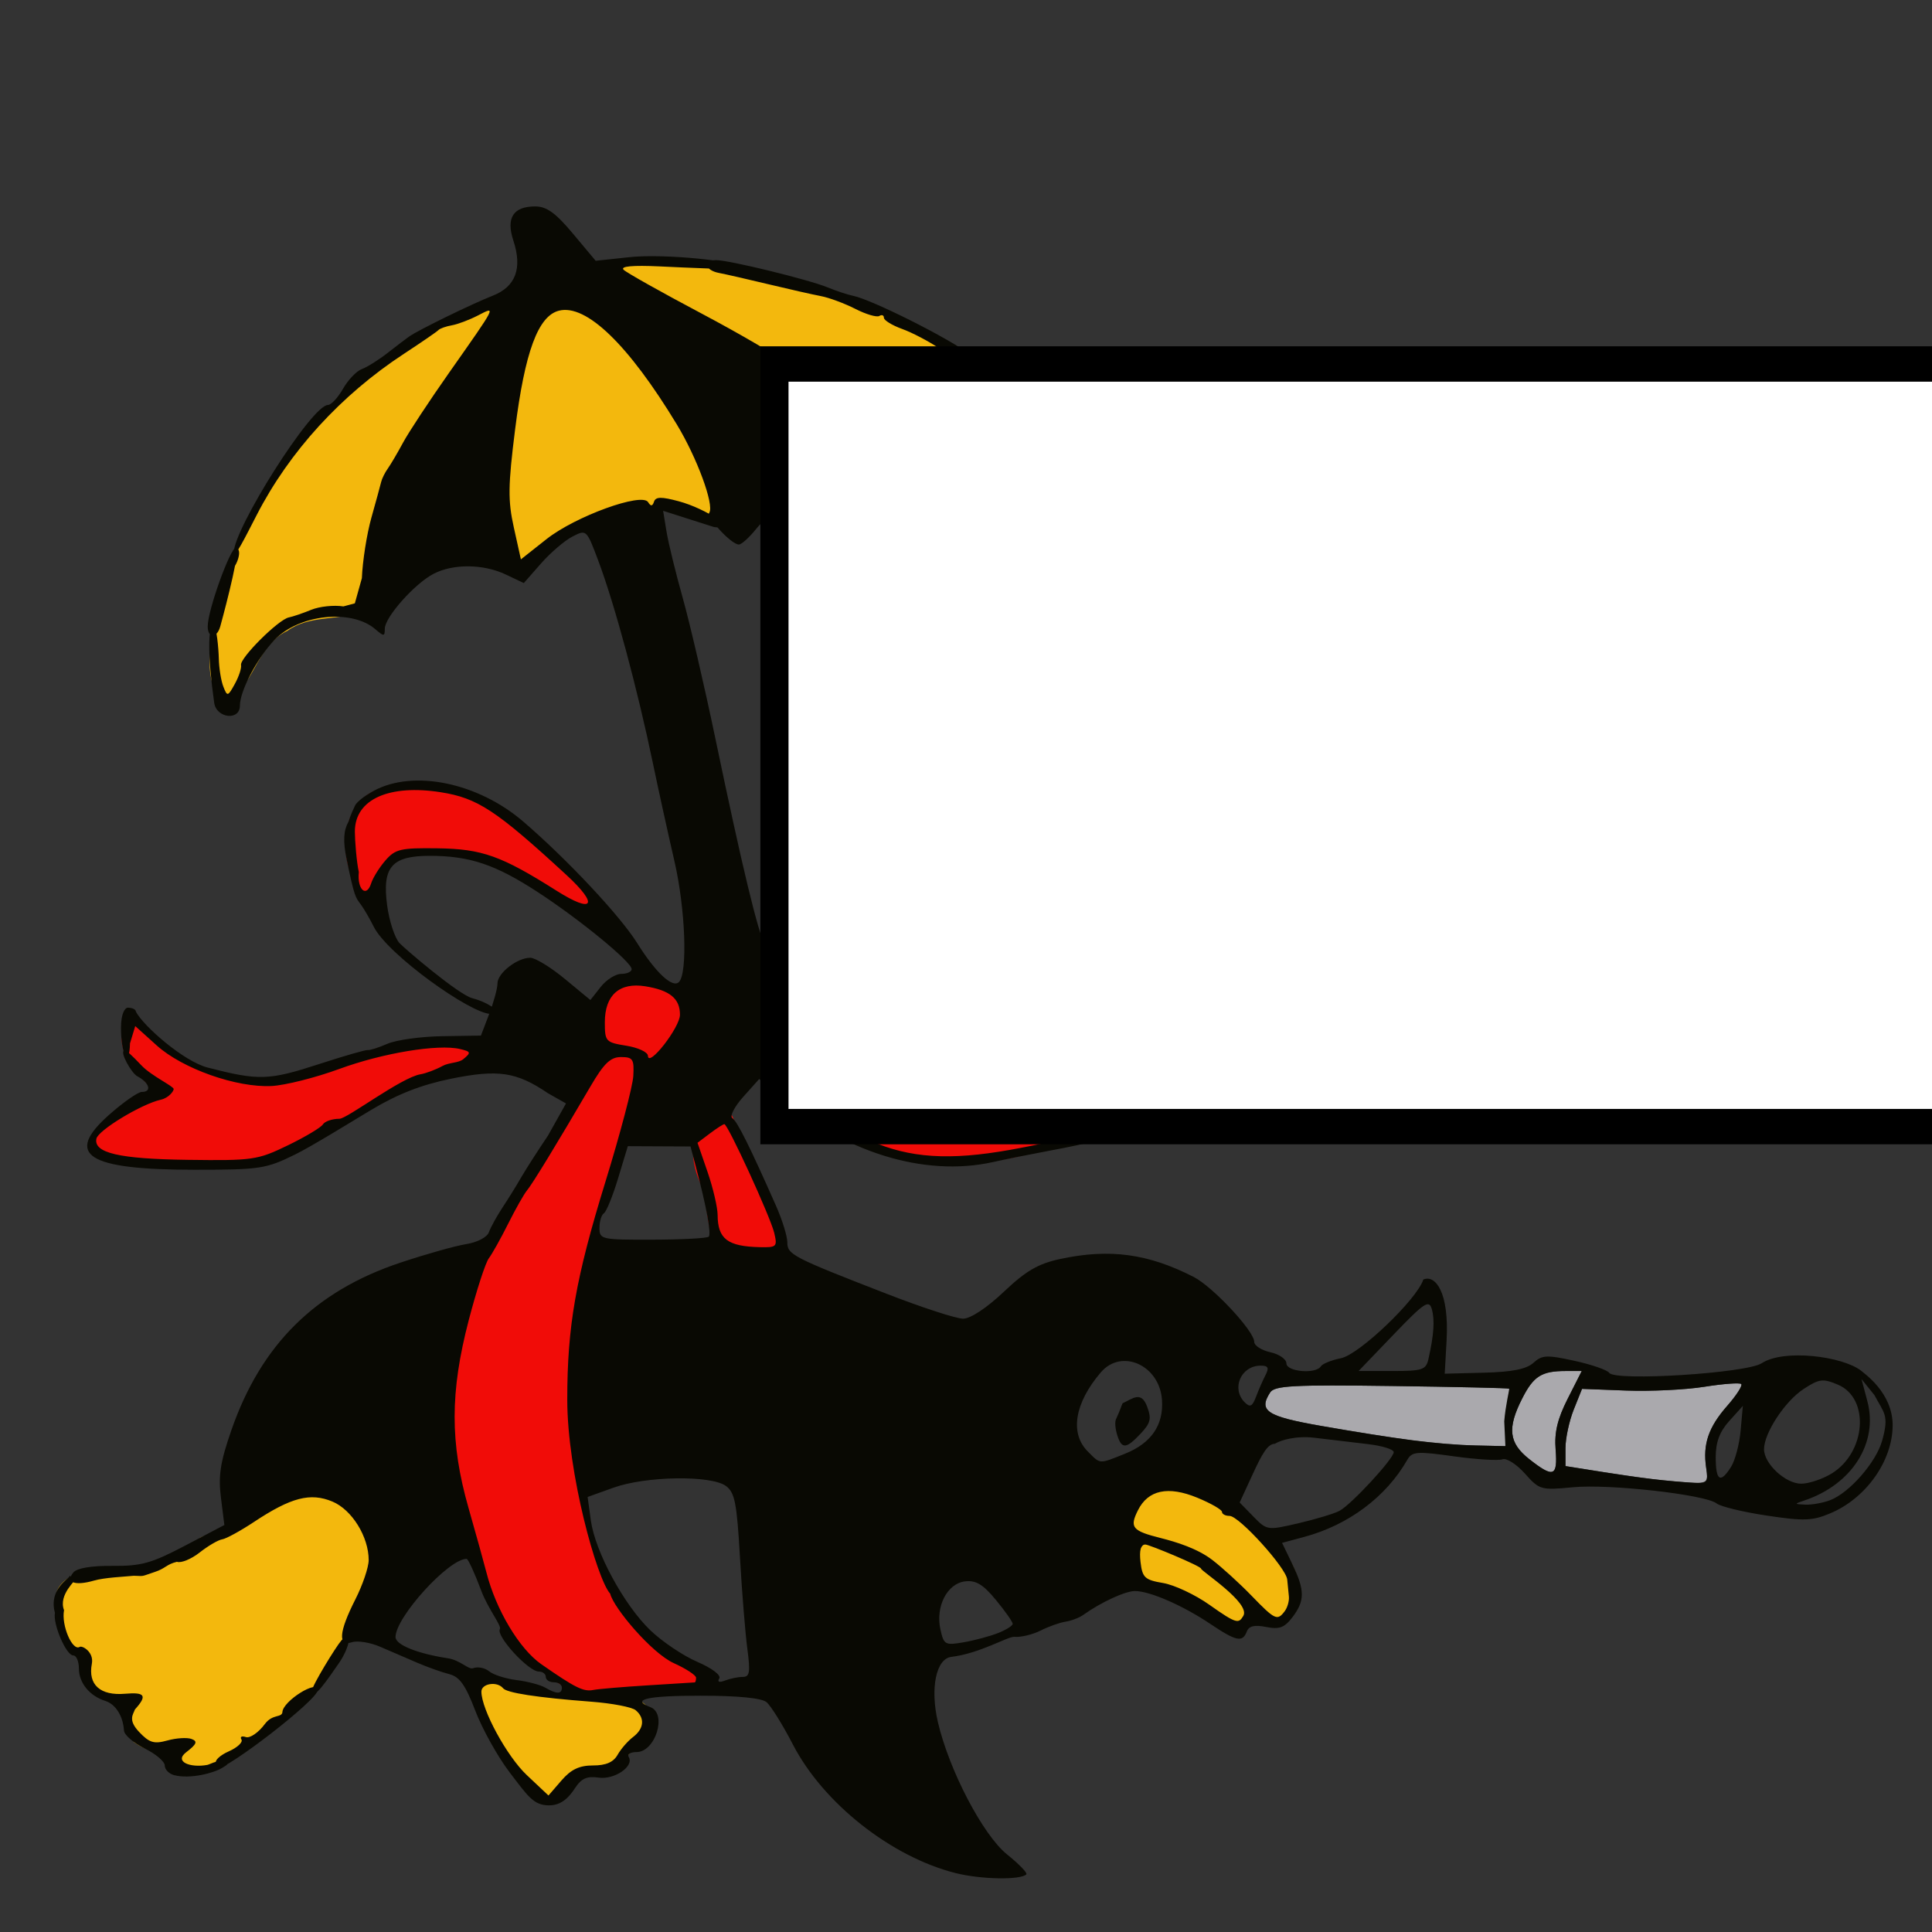 <svg xmlns="http://www.w3.org/2000/svg" xmlns:svg="http://www.w3.org/2000/svg" id="svg2" width="360" height="360" version="1.1"><rect width="100%" height="100%" fill="#333333" stroke="none"/><g id="layer1" transform="translate(6.177,33.231)"><path style="fill:#aaa9ad" id="path1468" d="m 303.524,242.584 c -1.925,-0.183 -6.763,-0.85 -10.75,-1.481 l -7.25,-1.149 0,-3.338 c 0,-1.836 0.694,-5.074 1.543,-7.195 l 1.543,-3.857 8.207,0.314 c 4.514,0.172 11.077,-0.144 14.584,-0.703 3.507,-0.559 6.605,-0.789 6.883,-0.511 0.278,0.278 -0.897,2.104 -2.613,4.058 -3.502,3.989 -4.577,7.139 -3.932,11.528 0.477,3.248 0.708,3.183 -8.215,2.334 z m -24.75,-3.931 c -3.814,-3.006 -4.13,-5.772 -1.293,-11.333 2.118,-4.152 3.61,-5.083 8.141,-5.083 l 2.935,0 -2.606,5.143 c -1.92,3.788 -2.515,6.291 -2.26,9.5 0.401,5.048 -0.397,5.336 -4.918,1.773 z m -22.25,-3.55 c -3.575,-0.485 -10.994,-1.667 -16.487,-2.629 -10.194,-1.784 -11.755,-2.804 -9.544,-6.237 0.82,-1.273 4.257,-1.456 22.708,-1.207 11.958,0.161 21.787,0.386 21.843,0.5 0.056,0.114 -0.082,2.57 -0.306,5.457 l -0.407,5.25 -5.653,-0.127 c -3.109,-0.07 -8.578,-0.523 -12.153,-1.007 z"/><path style="fill:#f3b80d" id="path1466" d="m 123.186,15.683 c -4.329,2.244 -11.152,-4.069 -13.432,1.054 0.508,4.248 7.788,6.025 11.17,8.725 9.569,5.69 20.08,10.288 26.477,19.849 4.999,4.185 6.829,14.623 14.603,13.832 6.352,-5.345 14.637,-4.851 22.415,-5.682 5.366,0.627 3.66,-4.873 0.552,-8.189 -11.16,-15.551 -29.835,-23.554 -47.882,-27.712 -3.972,-1.362 -6.533,2.123 -9.542,-1.373 l -2.262,0.003 -2.098,-0.507 z m -24.526,7.054 c -8.97,3.055 -9.081,14.729 -10.638,22.595 -1.021,8.759 -3.3,19.527 3.575,26.53 9.191,-6.838 20.905,-12.298 32.5,-9.031 5.681,0.138 2.89,-8.059 1.138,-11.217 -6.382,-10.741 -12.297,-23.973 -24.513,-28.971 -0.668,0.13 -1.411,-0.157 -2.063,0.094 z m -14.981,0.9 c -14.222,5.451 -28.121,18.823 -37.51,30.518 -3.986,7.65 -7.983,12.452 -11.21,23.447 -1.027,6.594 -4.274,14.331 0.326,20.166 6.169,-2.714 5.921,-10.543 12.105,-13.456 4,-2.899 9.093,-1.903 13.364,-3.419 4.195,-9.731 3.174,-22.201 9.812,-30.594 3.737,-7.559 10.311,-13.805 13.532,-21.519 1.46,-2.872 2.061,-5.762 -0.42,-5.144 z M 209.754,242.955 c -5.543,0.366 -8.798,8.067 -3.031,10.812 2.417,-0.269 -5.768,4.949 -0.75,8.594 6.06,1.033 11.188,4.691 16.281,7.594 4.284,-0.622 4.995,-4.306 9.281,-1.094 7.52,-0.416 4.4,-10.529 0.587,-13.905 -5.789,-5.816 -13.621,-12.593 -22.368,-12.001 z m -159.125,0.938 c -6.937,2.099 -13.045,6.695 -19.469,9.406 -5.111,4.573 -12.508,6.679 -18.797,5.771 -3.538,0.013 -10.059,2.644 -7.59,7.374 -0.5,4.137 1.268,6.937 4.068,9.234 -0.654,4.814 3.475,6.359 6.483,8.744 5.483,-1.02 1.882,1.072 3.398,6.908 4.492,3.353 7.2,0.181 8.781,5.531 4.808,1.924 3.179,-1.377 10.629,-3.141 5.278,-2.457 7.233,-8.539 13.278,-11.327 2.366,-3.756 4.252,-5.112 6.004,-6.948 0.664,-4.82 2.46,-7.667 5.463,-11.897 3.954,-9.056 -1.579,-20.398 -12.25,-19.656 z m 35.049,35.357 c -6.521,0.07 -3.138,6.266 -0.985,10.061 2.689,5.347 6.364,13.23 13.218,12.456 2.754,-4.002 7.401,-4.318 11.33,-5.61 1.974,-3.865 9.225,-8.702 4.202,-12.233 -10.738,-1.408 -19.433,-0.836 -27.763,-4.674 z"/><path style="fill:#f10c08" id="path1464" d="m 66.156,113.491 c -9.332,0.955 -9.977,14.632 -4.435,20.125 3.686,0.161 2.47,-10.155 8.627,-7.819 7.386,-0.579 18.265,0.713 23.565,6.435 4.057,-0.029 6.579,6.546 11.341,5.066 4.275,-0.181 -4.281,-7.696 -6.149,-10.013 -7.902,-7.967 -16.324,-15.884 -28.58,-13.531 -0.723,0.059 -3.645,-0.322 -4.368,-0.264 z m 106.723,9.121 c 3.829,3.479 7.901,9.076 3,13.531 -7.597,8.272 -19.152,10.211 -28.656,15.156 -5.83,3.689 2.36,5.401 6.083,4.753 13.017,0.519 27.854,0.08 36.145,-11.334 6.444,-5.63 8.202,-16.608 1.112,-22.507 -6.738,-2.446 -7.946,-1.07 -15.031,-1.749 1.021,1.156 -3.674,0.993 -2.654,2.15 z m -63.094,26.281 c -5.658,1.182 -6.989,10.545 -2.406,13.25 -7.209,5.988 -9.829,15.661 -15.254,23.161 -3.143,3.534 -4.807,7.841 -6.933,11.995 -4.354,7.423 -5.726,16.085 -7.787,24.385 -1.858,10.728 -0.391,22.121 3.725,32.052 0.115,2.678 2.186,5.989 2.625,9.677 5.158,8.834 10.776,16.646 20.375,20.229 6.759,-0.981 13.885,-0.138 20.406,-2.312 0.101,-6.12 -8.355,-7.087 -11.094,-12.094 -5.953,-6.881 -9.676,-15.205 -10.591,-24.297 -2.429,-17.207 -3.223,-35.382 2.53,-51.93 2.385,-9.484 8.294,-18.556 8.561,-28.367 4.722,2.103 8.161,-5.35 8.562,-9.25 -0.163,-6.158 -8.034,-7.241 -12.719,-6.5 z m -92.719,8.625 c -1.887,4.623 1.288,8.085 4.5,11.562 1.88,2.711 -6.99,4.271 -8.511,7.906 -4.64,4.851 2.057,6.422 6.49,6.428 12.102,0.195 23.048,2.809 33.126,-5.44 3.828,-0.858 6.592,-2.067 10.241,-4.875 5.975,-2.971 12.46,-5.588 18.506,-7.507 5.117,-4.354 -0.524,-6.125 -5.008,-5.542 -13.967,-0.489 -27.057,10.99 -40.822,7.218 -6.323,-2.296 -13.123,-4.823 -17.083,-11.293 -2.184,-2.976 -0.653,0.519 -1.438,1.544 z m 184.094,0.375 c -12.51,5.978 -25.37,14.591 -40.438,12.906 -6.458,-0.477 -12.788,-1.676 -18.969,-3.5 -4.141,4.718 3.946,7.927 7.062,10.344 11.701,7.29 26.391,7.368 39.379,3.387 6.829,-1.975 15.198,-1.687 20.621,-6.169 1.47,-4.893 -10.578,-0.722 -7.227,-7.39 0.21,-4.842 9.352,-11.604 0.039,-9.641 l -0.25,0 -0.219,0.062 z m -73.5,16.75 c -5.5,2.109 -5.495,7.773 -3.425,12.402 2.314,4.902 0.133,14.058 7.819,13.727 3.843,1.033 10.21,0.366 7.731,-5.067 -2.954,-7.666 -6.599,-15.009 -10.219,-22.375 -0.635,0.438 -1.271,0.875 -1.906,1.312 z"/><path style="fill:#090903" id="path1462" d="m 171.914,315.797 c -12.022,-3.018 -24.685,-13.021 -30.351,-23.974 -1.904,-3.68 -4.116,-7.23 -4.918,-7.888 -0.932,-0.766 -5.353,-1.197 -12.282,-1.197 -9.995,0 -13.075,0.705 -9.34,2.138 3.149,1.208 0.929,8.362 -2.594,8.362 -1.113,0 -1.768,0.414 -1.456,0.919 1.067,1.727 -2.656,4.277 -5.61,3.844 -2.144,-0.315 -3.21,0.152 -4.362,1.91 -1.094,1.67 -2.471,3.259 -4.88,3.259 -2.873,0 -3.931,-1.688 -7.359,-6.183 -2.202,-2.888 -5.069,-8.038 -6.372,-11.445 -1.837,-4.807 -2.928,-6.336 -4.868,-6.827 -1.375,-0.348 -4.075,-1.31 -6,-2.139 -1.925,-0.828 -5.01,-2.159 -6.855,-2.957 -1.845,-0.798 -4.208,-1.18 -5.25,-0.849 -2.673,0.848 -2.463,-1.898 0.609,-7.953 1.373,-2.706 2.496,-6.013 2.496,-7.349 0,-4.35 -3.12,-9.384 -6.758,-10.904 -4.109,-1.717 -7.703,-0.783 -14.622,3.801 -2.528,1.675 -5.194,3.133 -5.923,3.24 -0.729,0.107 -2.616,1.21 -4.193,2.45 -1.577,1.241 -3.484,2.019 -4.238,1.73 -1.997,0.488 -2.073,1.22 -4.114,1.893 -2.737,0.903 -1.79,0.771 -3.934,0.711 -1.803,0.186 -5.388,0.322 -7.415,0.903 -3.603,1.033 -5.371,0.332 -3.833,-1.52 0.671,-0.809 3.377,-1.264 7.302,-1.227 5.357,0.05 7.262,-0.481 13.535,-3.777 l 7.3,-3.836 -0.64,-5.119 c -0.51,-4.082 -0.112,-6.635 1.965,-12.598 5.542,-15.917 15.579,-25.863 31.443,-31.16 4.732,-1.58 10.257,-3.137 12.278,-3.46 2.104,-0.337 3.92,-1.287 4.25,-2.224 0.316,-0.9 1.467,-2.986 2.556,-4.636 1.09,-1.65 2.624,-4.125 3.409,-5.5 0.786,-1.375 3.061,-4.925 5.057,-7.89 l 3.341,-5.966 -3.349,-1.895 c -5.868,-3.988 -9.28,-4.498 -18.087,-2.706 -5.47,1.113 -9.933,2.853 -14.81,5.775 -3.84,2.3 -11.107,6.807 -14.269,8.359 -5.413,2.657 -6.512,2.823 -18.75,2.823 -20.007,0 -24.3,-2.776 -15.856,-10.25 2.641,-2.337 5.376,-4.25 6.079,-4.25 1.954,0 1.403,-1.722 -0.839,-2.922 -1.1,-0.589 -3.356,-4.604 -2.423,-4.803 0.558,0.094 1.268,0.759 3.22,2.806 1.868,1.96 5.958,3.846 5.983,4.377 0.017,0.369 -0.9,1.658 -2.413,1.994 -3.588,0.797 -11.682,5.703 -11.99,7.268 -0.523,2.656 4.268,3.765 16.995,3.934 12.163,0.161 13.03,0.036 18.659,-2.69 3.247,-1.573 6.196,-3.333 6.554,-3.912 0.358,-0.579 1.748,-1.052 3.091,-1.052 1.419,0 11.493,-7.691 15.094,-8.29 1.016,-0.169 2.859,-0.864 4.097,-1.544 1.238,-0.68 2.985,-0.531 3.883,-1.276 1.481,-1.229 1.424,-1.404 -0.615,-1.886 -4.083,-0.964 -14.396,0.741 -22.518,3.722 -4.4,1.615 -10.065,3.042 -12.588,3.171 -6.535,0.333 -16.598,-3.22 -21.412,-7.561 l -4,-3.606 -0.977,3.218 c -0.095,4.603 -1.678,2.331 -1.678,-2.87 0,-2.75 0.749,-3.782 1.299,-3.782 0.55,0 1.478,0.224 1.478,0.752 1.399,2.678 8.903,9.26 13.378,10.414 9.563,2.465 11.371,2.406 20.844,-0.68 4.589,-1.495 8.639,-2.66 9,-2.589 0.361,0.071 2.006,-0.454 3.656,-1.168 1.65,-0.714 6.243,-1.349 10.207,-1.411 l 7.207,-0.114 1.543,-4.033 c 0.849,-2.218 1.543,-4.78 1.543,-5.693 0,-1.914 3.662,-4.773 6.114,-4.773 0.918,0 3.813,1.772 6.433,3.937 l 4.764,3.937 1.917,-2.437 c 1.054,-1.34 2.784,-2.437 3.844,-2.437 1.06,0 1.927,-0.395 1.927,-0.879 0,-1.328 -9.613,-9.216 -17.5,-14.36 -7.874,-5.135 -12.671,-6.748 -20.095,-6.756 -7.114,-0.008 -8.917,2.077 -7.97,9.214 0.385,2.899 1.414,6.06 2.287,7.025 0.873,0.965 11.02,9.652 13.619,10.304 2.978,0.747 6.099,2.919 3.397,2.913 -3.732,-0.009 -19.207,-11.08 -21.781,-16.221 -0.755,-1.508 -1.822,-3.349 -2.371,-4.092 -1.089,-1.475 -1.223,-1.409 -2.687,-8.435 -0.74,-3.55 -0.551,-5.471 0.33,-7.055 0.441,-1.408 0.942,-2.391 1.237,-3.041 0.294,-0.595 1.603,-1.722 3.52,-2.75 7.415,-3.977 19.384,-1.494 27.841,5.774 8.167,7.019 18.048,17.564 21.219,22.645 3.414,5.472 6.577,8.425 7.759,7.243 1.661,-1.661 1.217,-13.64 -0.835,-22.531 -1.206,-5.225 -2.987,-13.325 -3.959,-18 -2.962,-14.246 -7.207,-29.986 -10.295,-38.166 -2.127,-5.636 -2.152,-5.659 -4.778,-4.301 -1.452,0.751 -4.078,3.004 -5.837,5.007 l -3.197,3.642 -3.352,-1.591 c -4.177,-1.982 -9.778,-2.041 -13.451,-0.142 -3.526,1.823 -9.099,8.096 -9.099,10.241 0,1.455 -0.179,1.465 -1.75,0.102 -4.421,-3.834 -14.273,-2.789 -18.811,1.995 -3.248,3.424 -6.439,9.49 -6.439,12.243 0,2.844 -4.372,2.36 -4.787,-0.53 -1.24,-8.648 -1.163,-14.376 -0.158,-14.376 0.605,0 0.977,4.338 1.016,6.126 0.039,1.788 0.418,4.14 0.843,5.228 0.736,1.883 0.838,1.859 2.14,-0.5 0.752,-1.363 1.273,-2.95 1.159,-3.527 -0.254,-1.282 6.971,-8.479 8.9,-8.865 0.763,-0.153 2.642,-0.792 4.174,-1.421 1.532,-0.628 4.232,-0.914 6,-0.634 l 2.132,-0.574 1.309,-4.687 c 0.125,-3.173 0.923,-8.245 1.774,-11.27 0.851,-3.025 1.669,-6.017 1.817,-6.649 0.148,-0.632 0.705,-1.757 1.236,-2.5 0.532,-0.743 1.816,-2.926 2.854,-4.851 1.038,-1.925 4.892,-7.775 8.565,-13 8.987,-12.786 8.825,-12.464 5.379,-10.682 -1.578,0.816 -3.765,1.64 -4.86,1.833 -1.095,0.192 -2.217,0.59 -2.492,0.884 -0.275,0.294 -3.181,2.293 -6.459,4.442 -11.733,7.694 -21.32,18.195 -27.41,30.023 -2.023,3.929 -4.262,8.439 -4.276,7.019 -0.043,-4.426 14.52,-27.508 17.555,-27.526 0.599,-0.004 1.86,-1.361 2.803,-3.017 0.942,-1.656 2.517,-3.305 3.5,-3.664 0.983,-0.359 3.137,-1.708 4.787,-2.998 1.65,-1.29 3.471,-2.676 4.048,-3.08 1.746,-1.225 11.717,-6.095 15.567,-7.603 4.273,-1.674 5.55,-5.089 3.839,-10.271 -1.394,-4.225 -0.026,-6.361 4.075,-6.361 2.121,0 3.794,1.206 7.024,5.064 l 4.24,5.064 6.336,-0.678 c 6.39,-0.684 20.713,0.728 20.713,2.064 0,0.398 -10.83,-0.139 -15.092,-0.337 -5.11,-0.238 -7.409,-0.024 -6.75,0.627 0.55,0.543 7.075,4.207 14.5,8.14 7.425,3.934 14.625,8.16 16,9.392 3.547,3.179 14.848,17.116 15.203,18.75 0.163,0.751 1.281,2.175 2.484,3.164 2.132,1.752 2.296,1.722 6.5,-1.219 4.023,-2.814 4.965,-3.027 14.019,-3.17 8.988,-0.143 9.636,-0.286 8.75,-1.941 -1.224,-2.287 -1.218,-3.198 0.017,-2.435 0.535,0.331 1.712,2.157 2.614,4.059 0.902,1.902 2.039,3.458 2.527,3.458 1.451,0 1.005,3.017 -0.533,3.607 -0.781,0.3 -2.673,-0.277 -4.206,-1.281 -4.372,-2.865 -15.573,-2.292 -21.661,1.107 l -4.699,2.623 -4.267,-1.944 c -3.482,-1.586 -5.137,-1.781 -8.993,-1.061 -6.198,1.158 -10.713,3.507 -13.576,7.064 -1.277,1.587 -2.719,2.885 -3.205,2.885 -1.399,0 -6.065,-5.042 -5.505,-5.948 0.923,-1.493 -2.302,-10.241 -6.061,-16.442 -9.016,-14.872 -16.879,-22.461 -21.951,-21.188 -3.885,0.975 -6.358,7.661 -8.173,22.104 -1.32,10.5 -1.356,13.27 -0.239,18.304 l 1.316,5.932 4.774,-3.773 c 5.374,-4.248 17.775,-8.755 18.933,-6.882 0.498,0.805 0.805,0.78 1.095,-0.091 0.311,-0.933 1.371,-0.95 4.621,-0.075 5.129,1.381 11.523,5.604 6.551,4.797 l -9.477,-3.023 0.64,3.893 c 0.352,2.141 1.716,7.718 3.03,12.393 1.314,4.675 4.032,16.375 6.039,26 5.022,24.08 7.947,36.22 9.364,38.869 1.167,2.18 1.419,2.024 9.012,-5.563 6.245,-6.241 9.791,-8.807 17.685,-12.799 8.521,-4.309 10.834,-5.042 16.885,-5.347 6.277,-0.317 7.449,-0.068 11.185,2.378 3.341,2.188 4.303,3.498 4.823,6.576 0.357,2.114 0.337,5.316 -0.044,7.115 -0.795,3.752 -5.406,10.767 -9.588,13.202 -1.71,2.549 -5.863,4.903 -7.606,4.903 -3.555,2.444 -15.866,3.857 -28.329,3.164 l -12.859,-0.715 -0.654,2.607 c -1.01,4.024 0.082,5.502 6.096,8.255 4.989,2.284 6.922,2.561 18.853,2.7 9.315,0.109 13.744,-0.216 14.796,-1.086 0.826,-0.683 20.72,-10.333 23.789,-10.554 1.559,-0.112 3.676,-1.317 5.565,-1.277 4.767,0.101 5.156,2.232 0.869,4.762 -4.059,2.395 -6.362,6.817 -4.227,8.115 0.727,0.442 3.684,2.139 6.572,3.77 7.59,4.289 6.93,5.454 -3,5.291 -4.538,-0.074 -8.599,0.399 -9.149,0.804 -0.55,0.405 -4.027,1.08 -7.602,1.75 -3.575,0.67 -8.387,1.637 -10.693,2.15 -12.833,2.852 -28.009,-1.88 -40.167,-12.526 l -3.378,-2.958 -2.982,3.337 c -1.64,1.835 -2.549,3.617 -2.019,3.958 0.905,0.584 3.276,5.347 8.144,16.36 1.152,2.607 2.095,5.651 2.095,6.766 0,2.299 0.917,2.775 18.478,9.594 6.588,2.558 13.01,4.651 14.271,4.651 1.38,0 4.398,-1.991 7.581,-5.001 4.154,-3.928 6.412,-5.242 10.528,-6.125 9.186,-1.97 16.348,-1.007 24.855,3.343 3.568,1.824 11.287,10.095 11.287,12.094 0,0.704 1.35,1.576 3,1.939 1.65,0.362 3,1.298 3,2.079 0,1.568 5.5,2.039 6.42,0.55 0.296,-0.479 1.982,-1.16 3.747,-1.512 3.399,-0.68 14.179,-10.979 15.348,-14.664 2.25,-0.958 4.835,2.376 4.332,11.355 l -0.347,6.192 7.352,-0.188 c 5.225,-0.133 7.88,-0.665 9.176,-1.838 1.615,-1.462 2.491,-1.504 7.648,-0.374 3.203,0.702 6.119,1.712 6.479,2.245 1.086,1.603 25.575,0.062 28.397,-1.787 4.139,-2.712 15.025,-1.314 18.519,1.371 0.479,0.467 5.944,4.07 5.893,10.256 -0.054,6.618 -4.959,13.522 -11.598,16.323 -3.365,1.42 -4.905,1.476 -11.867,0.43 -4.4,-0.661 -8.598,-1.677 -9.329,-2.258 -2.082,-1.654 -20.01,-3.673 -26.801,-3.018 -5.936,0.572 -6.219,0.491 -8.944,-2.568 -1.548,-1.737 -3.42,-2.926 -4.161,-2.642 -0.741,0.284 -4.813,0.035 -9.05,-0.555 -6.97,-0.969 -7.799,-0.904 -8.709,0.687 -3.935,6.874 -10.939,12.109 -19.165,14.324 l -4.148,1.117 1.903,3.939 c 2.362,4.889 2.365,6.878 0.013,9.937 -1.486,1.932 -2.44,2.283 -4.887,1.793 -2.164,-0.433 -3.202,-0.188 -3.6,0.849 -0.798,2.079 -1.96,1.835 -6.822,-1.434 -5.084,-3.418 -11.259,-6.109 -14.018,-6.109 -1.812,0 -6.334,2.086 -9.63,4.443 -0.741,0.53 -2.228,1.098 -3.303,1.262 -1.076,0.164 -3.169,0.91 -4.652,1.658 -1.483,0.748 -3.684,1.274 -4.89,1.169 -1.206,-0.104 -6.373,3.09 -11.744,3.735 -2.838,0.341 -3.972,5.818 -2.51,12.125 2.08,8.971 8.404,21.077 12.895,24.686 2.228,1.79 3.844,3.462 3.591,3.715 -1.081,1.081 -8.432,0.951 -13.15,-0.234 z m -67.593,-20.06 c 2.408,0 3.802,-0.603 4.582,-1.985 0.617,-1.092 1.909,-2.58 2.871,-3.307 2.059,-1.556 2.253,-3.546 0.488,-5.011 -0.694,-0.576 -4.406,-1.286 -8.25,-1.578 -10.147,-0.771 -15.888,-1.656 -16.474,-2.541 -1.168,-1.329 -4.014,-0.82 -4.014,0.652 0,3.332 4.753,12.074 8.464,15.568 l 4.036,3.8 2.418,-2.8 c 1.78,-2.061 3.331,-2.8 5.879,-2.8 z m -5.797,-14.5 c 0,-0.55 -0.675,-1 -1.5,-1 -0.825,0 -1.5,-0.45 -1.5,-1 0,-0.55 -0.587,-1 -1.304,-1 -1.934,0 -8.029,-6.653 -7.25,-7.914 0.369,-0.598 -2.212,-3.786 -3.447,-7.086 -1.234,-3.3 -2.473,-6 -2.754,-6 -3.353,0 -13.246,10.885 -13.246,14.574 0,1.442 4.044,3.081 9.754,3.953 2.34,0.357 3.846,2.179 4.707,1.849 0.861,-0.33 2.204,-0.07 2.985,0.579 0.781,0.648 3.087,1.386 5.123,1.638 2.036,0.253 4.429,0.884 5.317,1.402 2.114,1.235 3.114,1.237 3.114,0.004 z m 16,-0.428 c 4.675,-0.289 8.613,-0.536 8.75,-0.548 0.138,-0.013 0.25,-0.405 0.25,-0.871 0,-0.466 -1.868,-1.69 -4.15,-2.72 -4.115,-1.856 -11.228,-10.301 -11.85,-12.939 -2.487,-2.751 -7.997,-22.508 -7.999,-36.171 -0.002,-13.651 1.571,-22.626 7.115,-40.6 2.75,-8.916 5.087,-17.789 5.192,-19.717 0.171,-3.12 -0.082,-3.505 -2.298,-3.505 -1.961,0 -3.172,1.167 -5.706,5.5 -6.249,10.685 -10.816,18.171 -11.804,19.346 -0.55,0.654 -2.122,3.431 -3.493,6.172 -1.371,2.74 -3.002,5.657 -3.623,6.482 -0.622,0.825 -2.312,6.037 -3.757,11.581 -3.476,13.341 -3.484,22.828 -0.031,34.919 1.414,4.95 2.913,10.35 3.332,12 1.769,6.963 6.137,14.278 10.227,17.127 6.311,4.395 7.873,5.171 9.68,4.806 0.916,-0.185 5.491,-0.572 10.166,-0.861 z m 17.709,-1.572 c 1.287,0 1.428,-0.879 0.845,-5.25 -0.385,-2.888 -1.005,-10.575 -1.377,-17.083 -0.577,-10.091 -0.962,-12.042 -2.617,-13.25 -2.777,-2.027 -14.89,-1.846 -20.913,0.313 l -4.854,1.74 0.598,4.365 c 0.801,5.842 6.185,15.78 11.103,20.492 2.197,2.105 6.128,4.745 8.736,5.867 2.729,1.174 4.466,2.487 4.092,3.093 -0.41,0.664 -0.005,0.805 1.095,0.383 0.96,-0.368 2.441,-0.67 3.291,-0.67 z m 47.541,-8.162 c 1.512,-0.594 2.75,-1.374 2.75,-1.732 0,-0.358 -1.403,-2.353 -3.118,-4.434 -2.396,-2.906 -3.726,-3.712 -5.743,-3.478 -3.336,0.388 -5.547,4.672 -4.611,8.933 0.635,2.889 0.872,3.022 4.322,2.424 2.008,-0.348 4.888,-1.12 6.4,-1.714 z m 45.711,-3.187 c 1.477,-2.389 -7.867,-8.373 -7.867,-8.831 0,-0.458 -9.67,-4.487 -10.374,-4.487 -0.856,0 -1.154,1.08 -0.899,3.263 0.34,2.908 0.797,3.333 4.211,3.91 2.107,0.356 5.997,2.188 8.646,4.071 5.127,3.645 5.423,3.466 6.283,2.075 z m 7.729,-0.901 c 0.514,-0.688 0.863,-1.925 0.775,-2.75 -0.088,-0.825 -0.228,-2.239 -0.312,-3.142 -0.203,-2.193 -8.962,-11.858 -10.745,-11.858 -0.774,0 -1.409,-0.338 -1.411,-0.75 -0.002,-0.412 -2.082,-1.605 -4.623,-2.65 -5.43,-2.233 -9.147,-1.438 -11.041,2.361 -1.589,3.187 -1.066,3.826 4.227,5.158 2.969,0.748 6.852,1.959 9.611,4.068 1.831,1.401 5.13,4.406 7.33,6.679 4.379,4.524 4.813,4.726 6.19,2.884 z m 10.201,-18.692 c 2.228,-1.193 10.109,-9.723 10.109,-10.942 0,-0.511 -2.138,-1.18 -4.75,-1.488 -2.612,-0.308 -7.112,-0.842 -10,-1.188 -3.516,-0.421 -6.34,0.46 -7.404,1.12 -1.359,0 -2.433,2.001 -4.134,5.69 l -2.42,5.25 2.552,2.615 c 2.531,2.593 2.602,2.604 8.432,1.243 3.234,-0.754 6.66,-1.789 7.614,-2.3 z m 91.43,-1.99 c 3.581,-1.361 8.549,-7.04 9.683,-11.068 1.355,-4.814 0.374,-5.102 -1.427,-8.5 l -2.414,-3 1.096,4.141 c 2.057,7.769 -2.87,15.516 -11.759,18.49 -1.901,0.636 -1.892,0.674 0.185,0.769 1.202,0.055 3.288,-0.32 4.636,-0.832 z m -23.105,-6.055 c -0.644,-4.389 0.43,-7.539 3.932,-11.528 1.715,-1.954 2.891,-3.78 2.613,-4.058 -0.278,-0.278 -3.376,-0.048 -6.883,0.511 -3.507,0.559 -10.07,0.876 -14.584,0.703 l -8.207,-0.314 -1.543,3.857 c -0.849,2.121 -1.543,5.359 -1.543,7.195 l 0,3.338 7.25,1.149 c 7.061,1.119 11.567,1.647 16.827,1.974 2.317,0.144 2.533,-0.141 2.138,-2.827 z m 23.364,1.102 c 6.453,-3.935 7.171,-14.055 1.176,-16.575 -2.798,-1.177 -3.469,-1.09 -6.395,0.823 -3.462,2.264 -7.361,8.202 -7.361,11.209 0,2.709 4.009,6.429 6.924,6.425 1.417,-0.002 3.962,-0.849 5.655,-1.882 z m -18.703,-1.289 c 0.747,-1.196 1.543,-4.233 1.768,-6.75 l 0.41,-4.575 -2.528,2.806 c -1.802,2 -2.528,3.938 -2.528,6.75 0,4.435 0.876,4.974 2.877,1.77 z m -32.709,-3.182 c -0.255,-3.209 0.34,-5.712 2.26,-9.5 l 2.606,-5.143 -2.935,0 c -4.531,0 -6.023,0.931 -8.141,5.083 -2.837,5.561 -2.522,8.327 1.293,11.333 4.521,3.563 5.319,3.275 4.918,-1.773 z m -80.248,0.772 c 4.895,-1.959 7.216,-5.329 6.9,-10.02 -0.436,-6.478 -7.52,-9.676 -11.396,-5.145 -4.895,5.724 -5.821,11.354 -2.424,14.75 2.399,2.399 2.018,2.377 6.92,0.415 z m -1.417,-3.406 c -0.348,-1.095 -0.588,-2.558 -0.155,-3.25 0.744,-1.625 0.8,-2.004 1.125,-2.743 1.915,-0.89 3.454,-2.336 4.556,0.562 0.87,2.289 0.683,3.099 -1.171,5.073 -2.695,2.868 -3.537,2.937 -4.355,0.358 z m 72.09,-2.637 c 0.224,-2.888 0.983,-5.965 0.928,-6.079 -0.056,-0.114 -9.885,-0.339 -21.843,-0.5 -18.451,-0.248 -21.888,-0.066 -22.708,1.207 -2.211,3.433 -0.65,4.454 9.544,6.237 14.161,2.478 22.136,3.491 28.641,3.636 l 5.653,0.127 -0.215,-4.628 z m -44.481,-8.622 c 0.701,-1.355 0.498,-1.75 -0.903,-1.75 -3.679,0 -5.533,4.276 -2.967,6.842 0.989,0.989 1.417,0.775 2.103,-1.05 0.474,-1.26 1.269,-3.079 1.767,-4.042 z m 30.359,-3 c 1.015,-4.489 1.202,-7.291 0.622,-9.295 -0.52,-1.795 -1.39,-1.214 -7.117,4.75 l -6.524,6.795 6.255,0 c 5.669,0 6.303,-0.211 6.764,-2.25 z m -121.909,-23.5 c -0.707,-2.967 -8.635,-20.25 -9.289,-20.25 -0.218,0 -1.432,0.782 -2.699,1.737 l -2.303,1.737 1.865,5.42 c 1.026,2.981 1.872,6.587 1.88,8.013 0.026,4.482 1.841,5.873 7.843,6.014 3.168,0.074 3.321,-0.077 2.703,-2.671 z m -12.201,0.723 c 0.512,-0.511 -0.429,-5.617 -2.422,-13.142 l -0.972,-3.669 -5.841,-0.028 -5.841,-0.028 -1.815,5.995 c -0.998,3.297 -2.187,6.225 -2.642,6.506 -0.455,0.281 -0.827,1.51 -0.827,2.73 0,2.145 0.332,2.218 9.916,2.191 5.454,-0.015 10.154,-0.265 10.444,-0.555 z m 68.872,-19.082 c 1.503,-0.615 4.729,-1.315 6.564,-1.654 1.16,0.303 3.924,-0.483 5.13,-0.574 1.916,-0.144 2.361,-1.149 0.445,-1.812 -0.367,-0.031 -2.333,-0.812 -4.12,-1.237 -3.906,-0.929 -4.231,-3.267 -1.265,-9.084 1.092,-2.141 2.829,-4.169 2.616,-4.383 -0.72,-0.72 -10.081,2.202 -12.85,4.102 -1.512,1.038 -4.024,1.522 -5.582,2.631 -6.019,4.286 -12.768,6.121 -22.455,6.104 -5.067,-0.009 -11.8,-0.625 -14.963,-1.369 -3.163,-0.744 -5.75,-0.984 -5.75,-0.532 0,1.177 8.288,6.714 13.499,9.019 7.278,3.219 14.711,3.702 26.001,1.689 5.5,-0.981 11.229,-2.286 12.732,-2.901 z m -74.232,-22.284 c 0,-3.006 -1.879,-4.55 -6.433,-5.29 -4.841,-0.786 -7.567,1.631 -7.567,6.71 0,3.563 0.165,3.744 4,4.357 2.2,0.352 4.013,1.197 4.029,1.878 0.055,2.308 5.971,-5.277 5.971,-7.655 z m 53.307,-2.691 c 13.726,-4.506 23.582,-18.429 19.134,-27.029 -1.914,-3.702 -4.932,-4.886 -12.447,-4.886 -5.806,0 -8.743,1.309 -5.085,2.266 2.934,0.767 5.366,5.201 4.648,8.473 -1.021,4.647 -9.476,12.148 -16.057,14.247 -2.2,0.701 -4.45,1.6 -5,1.997 -0.55,0.397 -3.362,1.552 -6.25,2.567 -8.461,2.974 -6.892,4.451 4.729,4.451 7.416,0 11.61,-0.535 16.328,-2.084 z m -21.232,-5.298 c 13.628,-4.891 15.342,-5.757 20.097,-10.152 2.359,-2.181 3.637,-2.047 4.877,-3.776 0.819,-2.35 -0.185,-6.045 -1.297,-7.439 -1.413,-1.772 -6.782,-1.447 -8.636,-0.817 -1.014,0.51 -8.854,3.129 -13.541,6.751 -2.241,1.733 -6.49,6.003 -9.442,9.489 -4.46,5.268 -5.157,6.592 -4.128,7.833 1.618,1.95 1.182,2.018 12.069,-1.889 z M 99.377,129.816 c -13.092,-12.062 -16.568,-14.35 -23.441,-15.428 -9.431,-1.479 -15.988,1.194 -15.988,7.342 0,1.603 0.321,5.718 0.737,7.532 -0.341,3.254 1.42,4.87 2.296,2.107 0.331,-1.043 1.526,-2.962 2.656,-4.265 1.846,-2.128 2.834,-2.358 9.72,-2.266 8.279,0.111 11.891,1.398 22.166,7.9 6.9,4.366 7.956,2.7 1.853,-2.923 z m -73.103,167.731 c -0.962,-0.252 -1.75,-1.062 -1.75,-1.802 0,-0.739 -1.688,-2.169 -3.75,-3.177 -2.062,-1.008 -3.793,-2.507 -3.847,-3.332 -0.175,-2.722 -1.56,-4.915 -3.49,-5.527 -2.932,-0.931 -4.914,-3.368 -4.914,-6.044 0,-1.336 -0.472,-2.429 -1.048,-2.429 -1.318,0 -3.827,-5.827 -3.413,-7.93 -1.229,-4.439 2.675,-6.416 2.717,-6.829 0.042,-0.412 0.464,0.649 0.938,0.649 0.474,0 -3.091,2.712 -1.962,5.681 -0.535,2.801 1.55,7.682 2.92,6.835 0.467,-0.289 2.683,0.946 2.262,3.149 -0.747,3.904 1.561,5.982 6.199,5.583 3.743,-0.322 4.163,0.347 1.833,2.922 -0.329,0.944 -1.35,1.935 0.75,4.169 1.927,2.049 2.797,2.314 5.305,1.615 1.65,-0.459 3.672,-0.584 4.493,-0.278 1.178,0.439 0.966,0.962 -1,2.473 -2.313,1.777 0.796,2.945 3.934,2.359 0.495,-0.092 1.717,-0.886 2.582,-0.554 1.368,0.525 1.491,0.285 0.211,1.095 -1.534,0.97 -6.009,2.145 -8.97,1.371 z m 7.803,-2.224 c -0.311,-0.503 0.755,-1.498 2.369,-2.212 1.613,-0.714 2.678,-1.711 2.366,-2.216 -0.312,-0.505 0.058,-0.706 0.822,-0.448 0.764,0.258 2.356,-0.834 3.537,-2.426 1.452,-1.957 3.215,-1.128 3.273,-2.233 0.108,-2.073 6.607,-6.135 6.607,-4.131 0,1.836 -16.802,14.8 -19.011,14.8 -0.395,0 0.346,-0.631 0.036,-1.134 z m 17.886,-13.544 c 0,-0.917 4.439,-8.146 5.457,-9.32 2.247,-2.59 1.695,1.159 -0.475,4.257 -1.843,2.631 -4.982,7.396 -4.982,5.063 z M 32.529,83.487 c 0.01,-3.109 4.235,-14.691 5.263,-14.691 0.916,0 -1.625,9.956 -2.923,14.691 -0.623,2.269 -2.347,2.269 -2.34,0 z m 3.476,-10.845 c 0.028,-1.369 1.555,-4.168 2.143,-3.581 0.788,0.788 -0.623,4.175 -1.732,4.175 -0.491,0 -0.42,-0.182 -0.411,-0.595 z M 181.953,43.477 c -2.95,-3.95 -9.429,-10.697 -9.429,-9.819 0,0.285 -1.618,-0.58 -3.595,-1.921 -1.977,-1.342 -5.127,-2.993 -7,-3.671 -1.873,-0.677 -3.405,-1.618 -3.405,-2.09 0,-0.472 -0.383,-0.621 -0.852,-0.332 -0.469,0.29 -2.487,-0.307 -4.484,-1.325 -1.998,-1.018 -4.877,-2.087 -6.398,-2.375 -1.521,-0.288 -5.916,-1.281 -9.766,-2.207 -3.85,-0.926 -8.012,-1.877 -9.25,-2.112 -2.647,-0.503 -3.043,-2.393 -0.5,-2.383 2.46,0.01 17.143,3.6 20.75,5.073 1.65,0.674 3.766,1.376 4.703,1.559 3.536,0.693 18.447,8.198 22.006,11.077 4.745,3.838 14.049,14.885 12.908,15.59 -0.48,0.297 -4.151,-3.009 -5.687,-5.066 z"/><flowRoot id="flowRoot2986" transform="matrix(2.397,0,0,3.01,-385.118,-14.797)" xml:space="preserve" style="font-size:40px;font-style:normal;font-weight:400;line-height:125%;letter-spacing:0;word-spacing:0;fill:#fff;fill-opacity:1;stroke:#000;stroke-width:2.189;stroke-miterlimit:4;stroke-opacity:1;stroke-dasharray:none;font-family:Sans"><flowRegion id="flowRegion2988"><rect id="rect2990" width="95.424" height="47.21" x="218.292" y="16.409" style="fill:#fff;fill-opacity:1;stroke:#000;stroke-width:2.189;stroke-miterlimit:4;stroke-opacity:1;stroke-dasharray:none"/></flowRegion><flowPara id="flowPara2992" style="font-weight:700;line-height:125%;fill:#fff;fill-opacity:1;stroke:#000;stroke-width:2.189;stroke-miterlimit:4;stroke-opacity:1;stroke-dasharray:none;-inkscape-font-specification:Sans Bold">GCS</flowPara></flowRoot></g></svg>